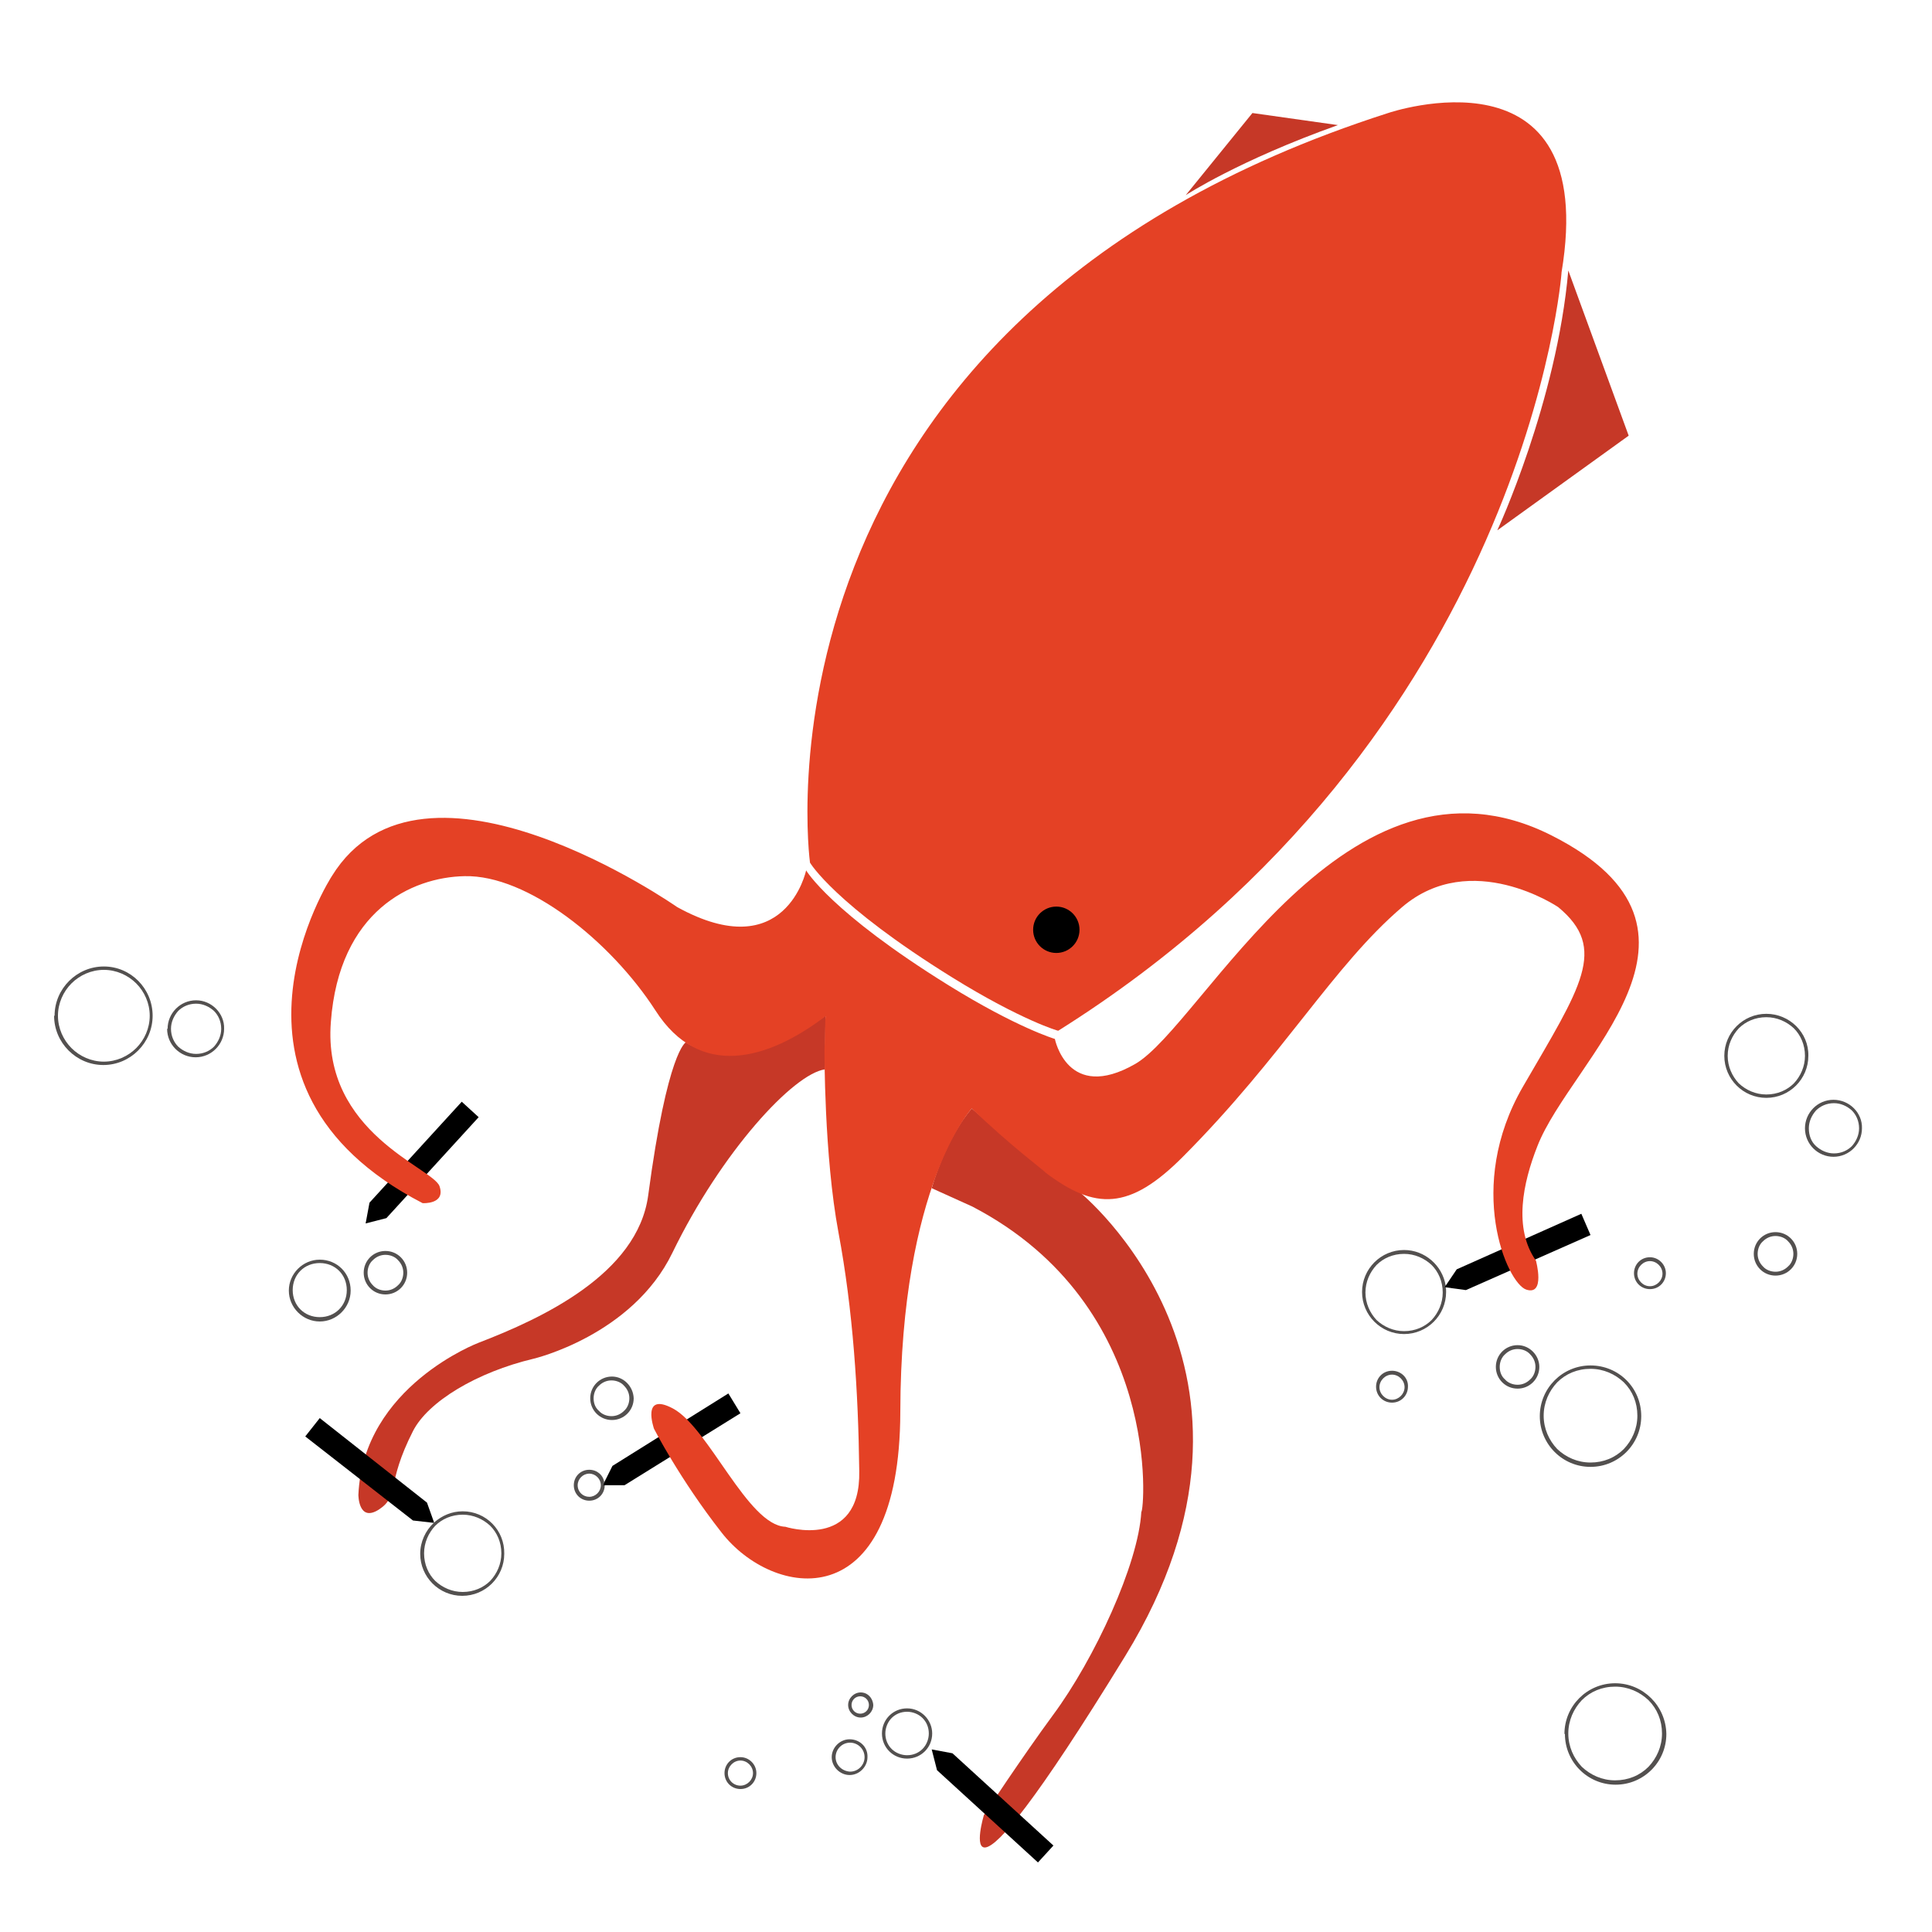 <?xml version="1.0" encoding="utf-8"?>
<!-- Generator: Adobe Illustrator 17.1.0, SVG Export Plug-In . SVG Version: 6.00 Build 0)  -->
<!DOCTYPE svg PUBLIC "-//W3C//DTD SVG 1.1//EN" "http://www.w3.org/Graphics/SVG/1.1/DTD/svg11.dtd">
<svg version="1.1" id="Layer_2" xmlns="http://www.w3.org/2000/svg" xmlns:xlink="http://www.w3.org/1999/xlink" x="0px" y="0px"
	 viewBox="0 0 400 400" enable-background="new 0 0 400 400" xml:space="preserve">
<g>
	<path fill="#C63827" d="M170.9,210.3c-18.6,13.3-28.9,5.5-28.9,5.5s-3.8,1.7-7.8,31.7C132,263.8,112.1,273,99.1,278
		c0,0-23.9,9-24.9,31.5c0,0,0,5.8,4.3,3c4.2-2.8,1.4-5.2,7-16.2c3.1-6.1,13.2-12.2,25-15c0,0,20.4-4.8,28.7-21.9
		c10.2-21,25.1-37.1,31.6-38L170.9,210.3z"/>
	<path fill="#C63827" d="M192.9,246c3.3-11.2,8.3-16.5,8.3-16.5c14.5,12.6,22.3,17.3,22.3,17.3s45.8,36.8,9.5,96
		c-37.9,61.8-29.3,33-29.3,33s7.9-12,14.3-20.7c8.6-11.6,17.7-31.3,18.3-42.1c0.6,0.1,4.6-42.6-35-63.2L192.9,246"/>
	<polyline points="194,366.5 214.9,385.6 218.1,382.1 197.2,363 192.9,362.2 194,366.5 	"/>
	<path fill="#C63827" d="M245.5,40.4c0,0,11-7.2,31.5-14.5l-17.7-2.5L245.5,40.4z"/>
	<path fill="#E44125" d="M197.2,202.4c-24.5-15.2-29.5-23.8-29.5-23.8S152.3,66.7,287.4,23.4c0,0,43.9-15,35.9,33
		c0.1-0.3-7.2,96.1-104.2,157C219.2,213.5,211.4,211.2,197.2,202.4z"/>
	<circle cx="218.7" cy="192.5" r="4.8"/>
	<path fill="#C63827" d="M324.7,56c-2.4,27.3-14.7,53.8-14.7,53.8l27.2-19.6L324.7,56z"/>
	<polyline points="303.5,267.1 329.3,255.7 327.4,251.3 301.6,262.8 299.1,266.5 303.5,267.1 	"/>
	<polyline points="129.3,307.5 153.3,292.6 150.8,288.5 126.8,303.5 124.8,307.5 129.3,307.5 	"/>
	<polygon points="80,252.2 99.1,231.3 95.6,228.1 76.5,249 75.7,253.3 	"/>
	<polyline points="88.4,311.1 66.2,293.6 63.2,297.4 85.5,314.8 89.9,315.3 88.4,311.1 	"/>
	<path fill="#E44125" d="M201.2,229.5c0,0-14.7,15.8-14.8,62.8c-0.1,43.3-26.5,38.5-37,25c-8.7-11.1-14-21.5-14-21.5
		s-2.7-7.7,3.9-4.2c7.4,3.9,15.5,24.2,23.3,24.5c0,0,15.6,5,15.3-11.5c-0.2-16.5-1.3-33.4-4.3-49.4c-3-16-2.9-37.8-2.9-37.8l0.2-7
		c-11.8,9-26,13.2-35.2-1.2c-9.3-14.4-26.5-28.1-39.5-27.8c-11,0.2-26,7.2-27.7,30.2c-1.8,23,21.2,30.2,22.5,34
		c1.3,3.8-3.5,3.5-3.5,3.5c-47-24.3-18.8-67.7-18.8-67.7c18.8-30.5,71.5,6.4,71.5,6.4c22.5,12.4,26.7-7.6,26.7-7.6s5,8.6,29.5,23.8
		c14.2,8.8,22,11.1,22,11.1s2.6,13.2,16.6,5.2c14-8,43.7-68.9,86.3-47.3c38.7,19.6,4,46.3-3,64.3c-3,7.6-5,17-0.3,23.7
		c0,0,2,7.3-2,6c-4-1.3-12.7-21.3-0.7-42c12-20.7,17.7-28.6,7.3-37.2c0,0-18-12.2-32.3,0c-14.3,12.2-24.6,30.8-45.3,51.6
		c-11.2,11.3-18.3,11.1-28.5,3.4C216.5,242.6,209.3,237.3,201.2,229.5"/>
	<path fill="#53504F" d="M35.4,213c0-1.4,0.6-2.7,1.5-3.7c0.9-0.9,2.2-1.5,3.7-1.5c1.4,0,2.7,0.6,3.7,1.5c0.9,0.9,1.5,2.2,1.5,3.7
		c0,1.4-0.6,2.7-1.5,3.7c-0.9,0.9-2.2,1.5-3.7,1.5c-1.4,0-2.7-0.6-3.7-1.5C36,215.8,35.4,214.5,35.4,213 M40.6,207.1
		c-3.3,0-5.9,2.7-5.9,5.9H35h0.4H35h-0.4c0,3.3,2.7,5.9,5.9,5.9c3.3,0,5.9-2.7,5.9-5.9C46.5,209.8,43.8,207.1,40.6,207.1"/>
	<path fill="#53504F" d="M60.6,267.1c0-1.6,0.6-3,1.6-4c1-1,2.4-1.6,4-1.6c1.6,0,3,0.6,4,1.6c1,1,1.6,2.4,1.6,4c0,1.6-0.6,3-1.6,4
		c-1,1-2.4,1.6-4,1.6c-1.6,0-3-0.6-4-1.6C61.2,270.1,60.6,268.7,60.6,267.1 M66.2,260.8c-3.5,0-6.4,2.9-6.4,6.4h0.4h0.4h-0.4h-0.4
		c0,3.5,2.9,6.4,6.4,6.4c3.5,0,6.4-2.9,6.4-6.4C72.6,263.6,69.8,260.8,66.2,260.8"/>
	<path fill="#53504F" d="M87.8,321.6c0-2.2,0.9-4.2,2.3-5.7c1.4-1.4,3.4-2.3,5.7-2.3c2.2,0,4.2,0.9,5.7,2.3c1.4,1.4,2.3,3.4,2.3,5.7
		c0,2.2-0.9,4.2-2.3,5.7c-1.4,1.4-3.4,2.3-5.7,2.3c-2.2,0-4.2-0.9-5.7-2.3C88.7,325.9,87.8,323.9,87.8,321.6 M95.8,312.9
		c-2.3,0-4.3,0.9-5.9,2.3l0,0.1l-0.1,0c-1.7,1.6-2.8,3.9-2.8,6.4h0.4h0.4h-0.4H87c0,4.8,3.9,8.7,8.7,8.7c4.8,0,8.7-3.9,8.7-8.7
		C104.5,316.8,100.6,312.9,95.8,312.9"/>
	<path d="M89.9,315.2C89.9,315.2,89.8,315.2,89.9,315.2L89.9,315.2L89.9,315.2"/>
	<path fill="#53504F" d="M282.7,267.6c0-2.2,0.9-4.2,2.3-5.7c1.4-1.4,3.4-2.3,5.7-2.3c2.2,0,4.2,0.9,5.7,2.3
		c1.4,1.4,2.3,3.4,2.3,5.7c0,2.2-0.9,4.2-2.3,5.7c-1.4,1.4-3.4,2.3-5.7,2.3c-2.2,0-4.2-0.9-5.7-2.3
		C283.6,271.8,282.7,269.8,282.7,267.6 M290.7,258.8c-4.8,0-8.7,3.9-8.7,8.7h0.4h0.4h-0.4H282c0,4.8,3.9,8.7,8.7,8.7
		c4.8,0,8.7-3.9,8.7-8.7c0-0.3,0-0.7-0.1-1l-0.3,0l0.3-0.4C298.6,262,295,258.8,290.7,258.8"/>
	<path d="M299.3,266.1l-0.3,0.4l0.3,0C299.4,266.4,299.4,266.3,299.3,266.1"/>
	<path fill="#53504F" d="M76.1,263.5c0-1,0.4-2,1.1-2.6c0.7-0.7,1.6-1.1,2.6-1.1c1,0,2,0.4,2.6,1.1c0.7,0.7,1.1,1.6,1.1,2.6
		c0,1-0.4,2-1.1,2.6c-0.7,0.7-1.6,1.1-2.6,1.1c-1,0-2-0.4-2.6-1.1C76.5,265.4,76.1,264.5,76.1,263.5 M79.8,259c-2.5,0-4.5,2-4.5,4.5
		h0.4h0.4h-0.4h-0.4c0,2.5,2,4.5,4.5,4.5c2.5,0,4.5-2,4.5-4.5C84.3,261,82.3,259,79.8,259"/>
	<path fill="#53504F" d="M183.3,358.9c0-1.2,0.5-2.4,1.3-3.2c0.8-0.8,1.9-1.3,3.2-1.3c1.2,0,2.4,0.5,3.2,1.3
		c0.8,0.8,1.3,1.9,1.3,3.2c0,1.2-0.5,2.4-1.3,3.2c-0.8,0.8-1.9,1.3-3.2,1.3c-1.2,0-2.4-0.5-3.2-1.3
		C183.8,361.3,183.3,360.2,183.3,358.9 M187.8,353.7c-2.9,0-5.2,2.3-5.2,5.2h0.4h0.4H183h-0.4c0,2.9,2.3,5.2,5.2,5.2
		c2.9,0,5.2-2.3,5.2-5.2C193,356.1,190.7,353.7,187.8,353.7"/>
	<path fill="#53504F" d="M173,363.8c0-1.6,1.3-3,3-3c1.6,0,3,1.3,3,3c0,1.6-1.3,3-3,3C174.3,366.7,173,365.4,173,363.8 M175.9,360.1
		c-2,0-3.7,1.7-3.7,3.7h0.4h0.4h-0.4h-0.4c0,2,1.7,3.7,3.7,3.7c2,0,3.7-1.7,3.7-3.7C179.7,361.7,178,360.1,175.9,360.1"/>
	<path fill="#53504F" d="M176.3,353c0-1,0.8-1.8,1.8-1.8c1,0,1.8,0.8,1.8,1.8c0,1-0.8,1.8-1.8,1.8C177.1,354.8,176.3,354,176.3,353
		 M178.2,350.4c-1.4,0-2.6,1.2-2.6,2.6h0.4h0.4h-0.4h-0.4c0,1.4,1.2,2.6,2.6,2.6c1.4,0,2.6-1.2,2.6-2.6
		C180.7,351.5,179.6,350.4,178.2,350.4"/>
	<path fill="#53504F" d="M285.6,287.2c0-1.4,1.2-2.6,2.6-2.6c1.4,0,2.6,1.2,2.6,2.6c0,1.4-1.2,2.6-2.6,2.6
		C286.8,289.8,285.6,288.6,285.6,287.2 M288.2,283.8c-1.9,0-3.3,1.5-3.3,3.3h0.4h0.4h-0.4h-0.4c0,1.9,1.5,3.3,3.3,3.3
		c1.9,0,3.3-1.5,3.3-3.3C291.6,285.3,290.1,283.8,288.2,283.8"/>
	<path fill="#53504F" d="M122.9,289.5c0-1,0.4-2,1.1-2.6c0.7-0.7,1.6-1.1,2.6-1.1c1,0,2,0.4,2.6,1.1c0.7,0.7,1.1,1.6,1.1,2.6
		c0,1-0.4,2-1.1,2.6c-0.7,0.7-1.6,1.1-2.6,1.1c-1,0-2-0.4-2.6-1.1C123.3,291.5,122.9,290.6,122.9,289.5 M126.7,285
		c-2.5,0-4.5,2-4.5,4.5h0.4h0.4h-0.4h-0.4c0,2.5,2,4.5,4.5,4.5c2.5,0,4.5-2,4.5-4.5C131.1,287,129.1,285,126.7,285"/>
	<path fill="#53504F" d="M310.5,283c0-1,0.4-2,1.1-2.6c0.7-0.7,1.6-1.1,2.6-1.1c1,0,2,0.4,2.6,1.1c0.7,0.7,1.1,1.6,1.1,2.6
		c0,1-0.4,2-1.1,2.6c-0.7,0.7-1.6,1.1-2.6,1.1c-1,0-2-0.4-2.6-1.1C310.9,285,310.5,284.1,310.5,283 M314.2,278.5
		c-2.5,0-4.5,2-4.5,4.5h0.4h0.4h-0.4h-0.4c0,2.5,2,4.5,4.5,4.5c2.5,0,4.5-2,4.5-4.5C318.7,280.6,316.7,278.5,314.2,278.5"/>
	<path fill="#53504F" d="M319.6,293.1c0-2.7,1.1-5.1,2.8-6.9c1.8-1.8,4.2-2.8,6.9-2.8c2.7,0,5.1,1.1,6.9,2.8
		c1.8,1.8,2.8,4.2,2.8,6.9c0,2.7-1.1,5.1-2.8,6.9c-1.8,1.8-4.2,2.8-6.9,2.8c-2.7,0-5.1-1.1-6.9-2.8
		C320.7,298.2,319.6,295.8,319.6,293.1 M329.3,282.7c-5.8,0-10.5,4.7-10.5,10.5h0.4h0.4h-0.4h-0.4c0,5.8,4.7,10.5,10.5,10.5
		c5.8,0,10.5-4.7,10.5-10.5C339.8,287.3,335.1,282.7,329.3,282.7"/>
	<path fill="#53504F" d="M339,263.7c0-1.4,1.2-2.6,2.6-2.6c1.4,0,2.6,1.2,2.6,2.6c0,1.4-1.2,2.6-2.6,2.6
		C340.2,266.3,339,265.1,339,263.7 M341.6,260.3c-1.9,0-3.3,1.5-3.3,3.3h0.4h0.4h-0.4h-0.4c0,1.9,1.5,3.3,3.3,3.3
		c1.9,0,3.3-1.5,3.3-3.3C344.9,261.8,343.4,260.3,341.6,260.3"/>
	<path fill="#53504F" d="M363.9,259.6c0-1,0.4-2,1.1-2.6c0.7-0.7,1.6-1.1,2.6-1.1c1,0,2,0.4,2.6,1.1c0.7,0.7,1.1,1.6,1.1,2.6
		c0,1-0.4,2-1.1,2.6c-0.7,0.7-1.6,1.1-2.6,1.1c-1,0-2-0.4-2.6-1.1C364.3,261.5,363.9,260.6,363.9,259.6 M367.6,255.1
		c-2.5,0-4.5,2-4.5,4.5h0.4h0.4h-0.4h-0.4c0,2.5,2,4.5,4.5,4.5c2.5,0,4.5-2,4.5-4.5C372.1,257.1,370.1,255.1,367.6,255.1"/>
	<path fill="#53504F" d="M324.7,358.9c0-2.7,1.1-5.1,2.8-6.9c1.8-1.8,4.2-2.8,6.9-2.8c2.7,0,5.1,1.1,6.9,2.8
		c1.8,1.8,2.8,4.2,2.8,6.9c0,2.7-1.1,5.1-2.8,6.9c-1.8,1.8-4.2,2.8-6.9,2.8c-2.7,0-5.1-1.1-6.9-2.8
		C325.8,364,324.7,361.6,324.7,358.9 M334.4,348.5c-5.8,0-10.5,4.7-10.5,10.5h0.4h0.4h-0.4H324c0,5.8,4.7,10.5,10.5,10.5
		c5.8,0,10.5-4.7,10.5-10.5C344.9,353.2,340.2,348.5,334.4,348.5"/>
	<path fill="#53504F" d="M357.7,218.6c0-2.2,0.9-4.2,2.3-5.7c1.4-1.4,3.4-2.3,5.7-2.3c2.2,0,4.2,0.9,5.7,2.3
		c1.4,1.4,2.3,3.4,2.3,5.7c0,2.2-0.9,4.2-2.3,5.7c-1.4,1.4-3.4,2.3-5.7,2.3c-2.2,0-4.2-0.9-5.7-2.3
		C358.6,222.8,357.7,220.8,357.7,218.6 M365.7,209.9c-4.8,0-8.7,3.9-8.7,8.7h0.4h0.4h-0.4H357c0,4.8,3.9,8.7,8.7,8.7
		c4.8,0,8.7-3.9,8.7-8.7C374.5,213.8,370.5,209.9,365.7,209.9"/>
	<path fill="#53504F" d="M374.5,233.6c0-1.4,0.6-2.7,1.5-3.7c0.9-0.9,2.2-1.5,3.7-1.5c1.4,0,2.7,0.6,3.7,1.5
		c0.9,0.9,1.5,2.2,1.5,3.7c0,1.4-0.6,2.7-1.5,3.7c-0.9,0.9-2.2,1.5-3.7,1.5c-1.4,0-2.7-0.6-3.7-1.5
		C375,236.4,374.5,235.1,374.5,233.6 M379.6,227.7c-3.3,0-5.9,2.7-5.9,5.9h0.4h0.4h-0.4h-0.4c0,3.3,2.7,5.9,5.9,5.9
		c3.3,0,5.9-2.7,5.9-5.9C385.6,230.4,382.9,227.7,379.6,227.7"/>
	<path fill="#53504F" d="M150.7,367.1c0-1.4,1.2-2.6,2.6-2.6c1.4,0,2.6,1.2,2.6,2.6c0,1.4-1.2,2.6-2.6,2.6
		C151.9,369.7,150.7,368.6,150.7,367.1 M153.3,363.8c-1.9,0-3.3,1.5-3.3,3.3h0.4h0.4h-0.4h-0.4c0,1.9,1.5,3.3,3.3,3.3
		c1.9,0,3.3-1.5,3.3-3.3C156.6,365.3,155.1,363.8,153.3,363.8"/>
	<path fill="#53504F" d="M12,210.3c0-2.6,1.1-5,2.8-6.7c1.7-1.7,4.1-2.8,6.7-2.8c2.6,0,5,1.1,6.7,2.8c1.7,1.7,2.8,4.1,2.8,6.7
		c0,2.6-1.1,5-2.8,6.7c-1.7,1.7-4.1,2.8-6.7,2.8c-2.6,0-5-1.1-6.7-2.8C13.1,215.3,12,212.9,12,210.3 M21.5,200.1
		c-5.6,0-10.2,4.6-10.2,10.2h0.4H12h-0.4h-0.4c0,5.6,4.6,10.2,10.2,10.2c5.6,0,10.2-4.6,10.2-10.2C31.6,204.7,27.1,200.1,21.5,200.1
		"/>
	<path fill="#53504F" d="M119.6,307.5c0-1.3,1.1-2.4,2.4-2.4c1.3,0,2.4,1.1,2.4,2.4c0,1.3-1.1,2.4-2.4,2.4
		C120.7,309.9,119.6,308.9,119.6,307.5 M122,304.3c-1.8,0-3.2,1.4-3.2,3.2h0.4h0.4h-0.4h-0.4c0,1.8,1.4,3.2,3.2,3.2
		c1.8,0,3.2-1.4,3.2-3.2l-0.4,0l0.3-0.6C124.9,305.4,123.6,304.3,122,304.3"/>
	<path d="M125.2,306.9l-0.3,0.6l0.4,0c0,0,0,0,0,0C125.2,307.3,125.2,307.1,125.2,306.9"/>
</g>
</svg>
